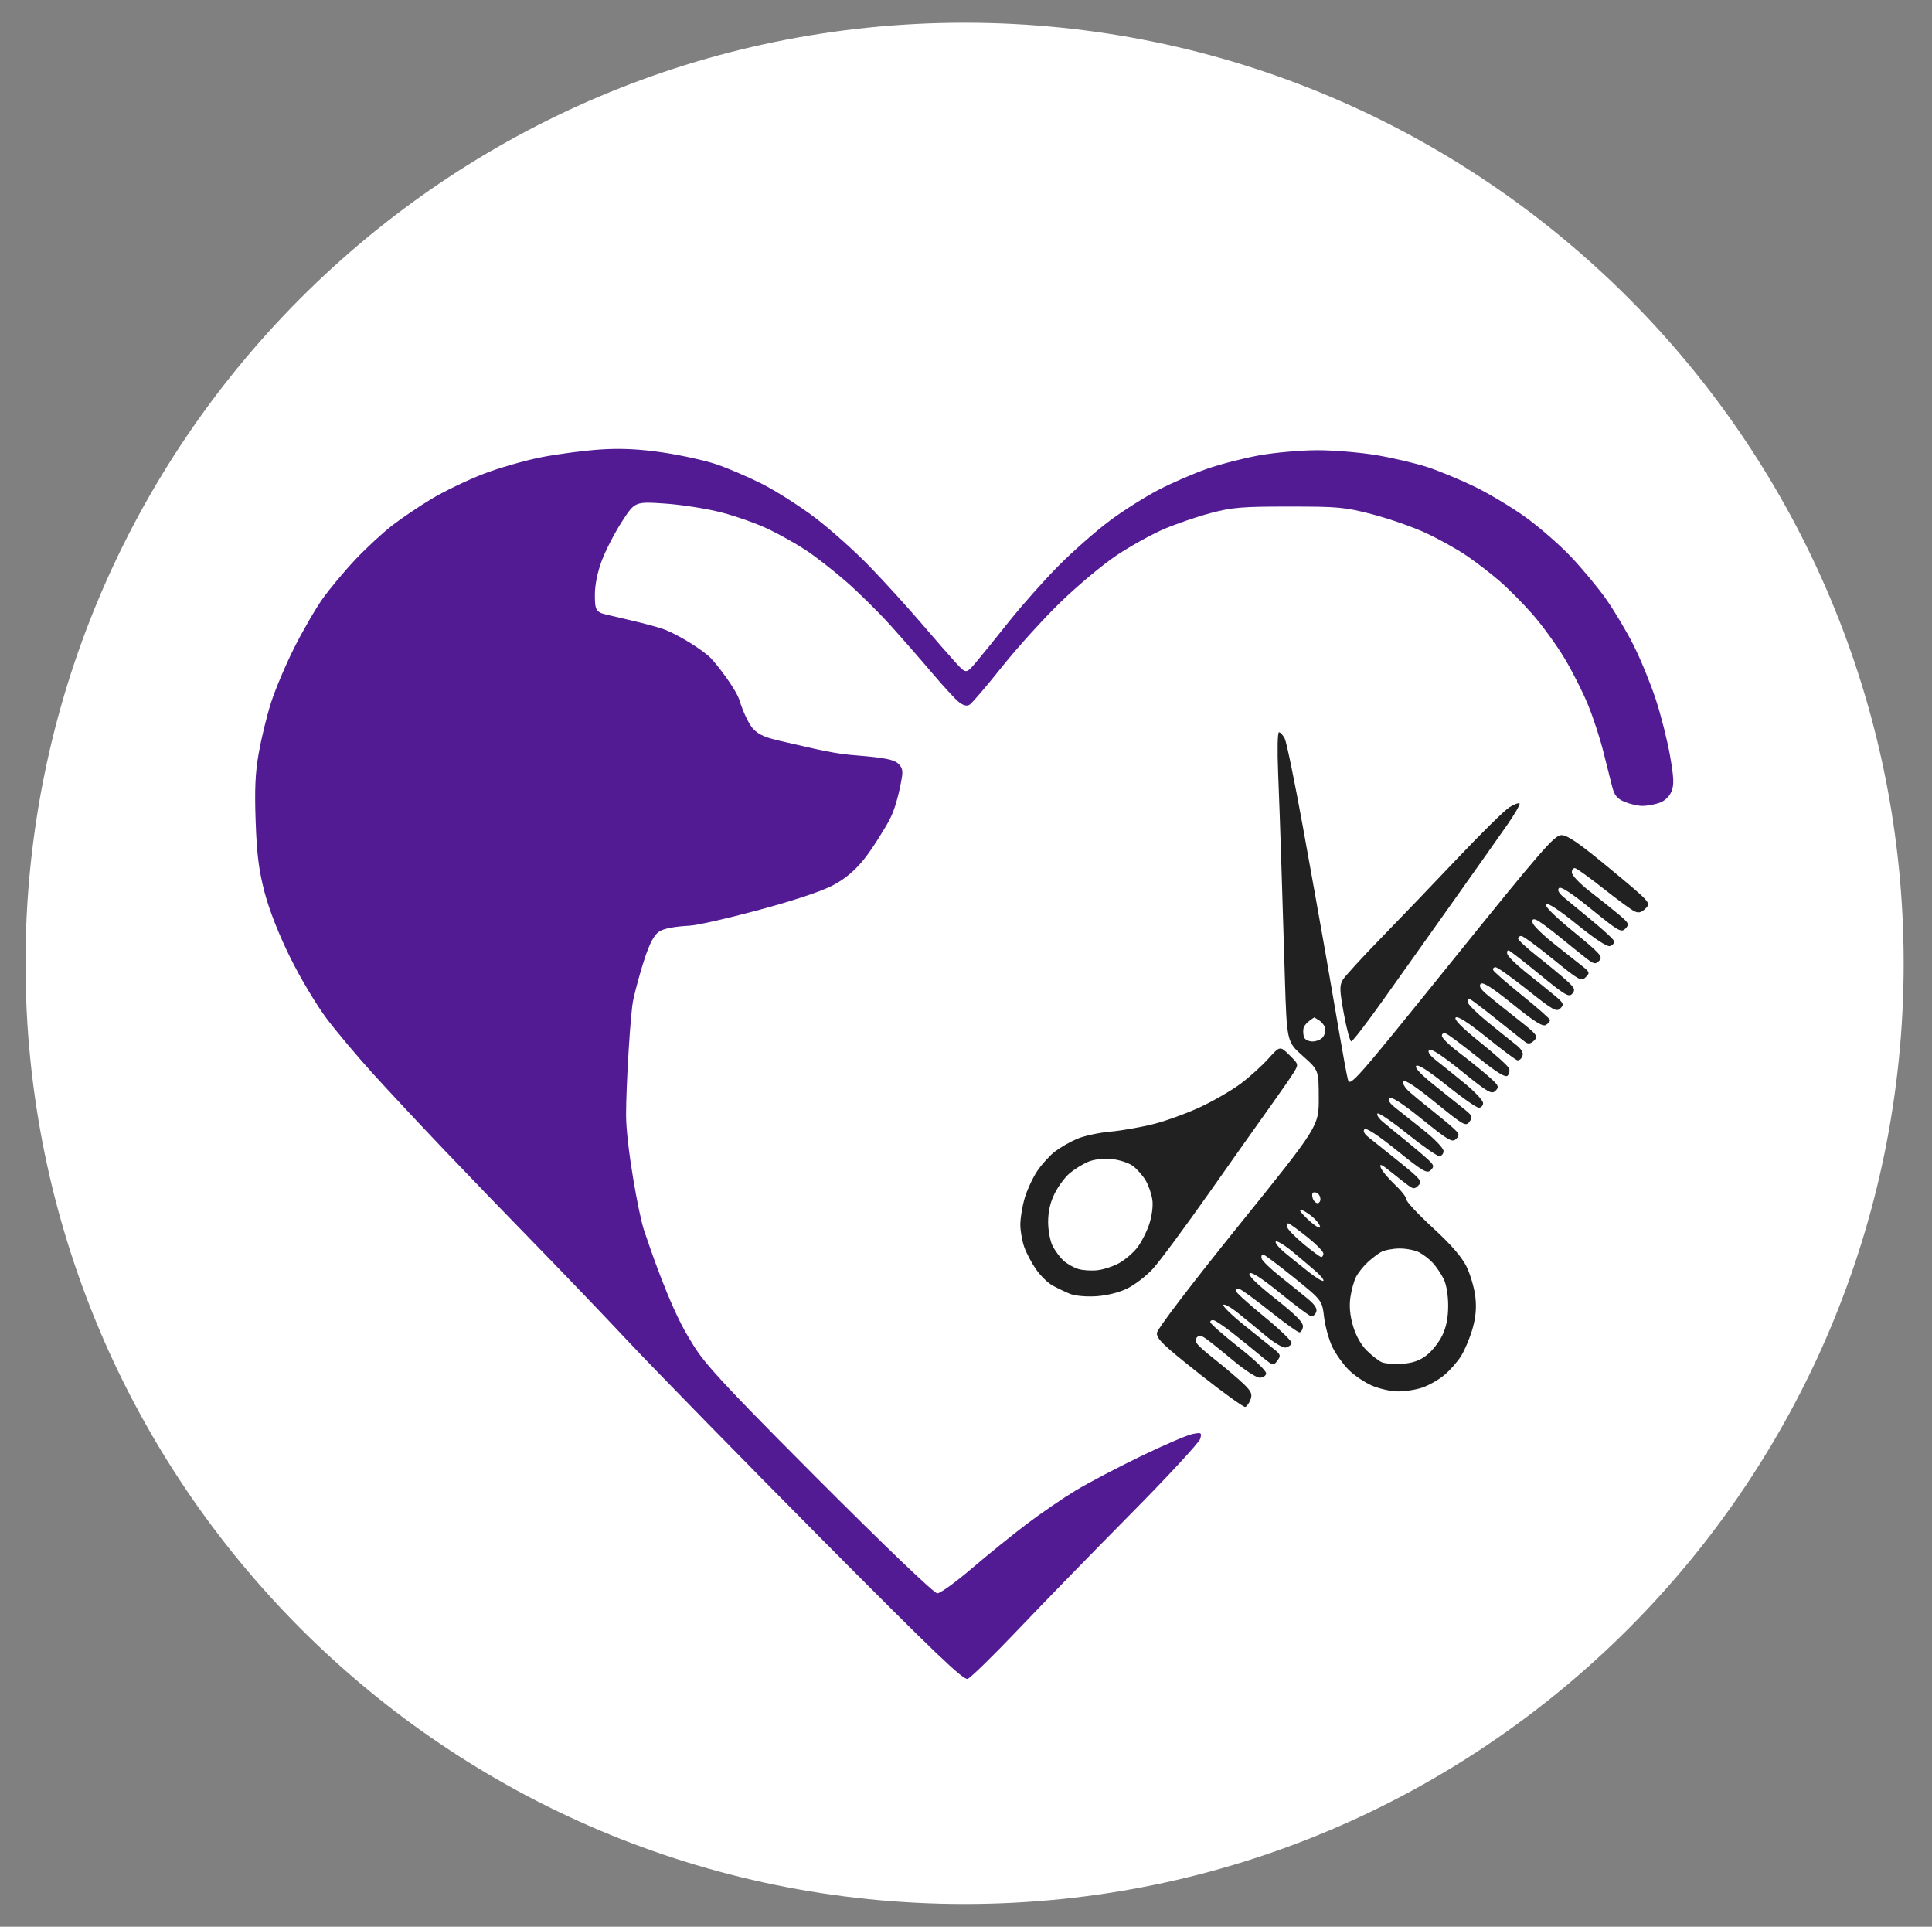<?xml version="1.0" encoding="UTF-8"?>
<svg width="341px" height="340px" viewBox="0 0 341 340" xmlns="http://www.w3.org/2000/svg" xmlns:xlink="http://www.w3.org/1999/xlink" version="1.1">
 <rect x="0" y="0" width="341" height="340" fill="#808080" stroke="none"/>
 <!-- Generated by Pixelmator Pro 1.5.4 -->
 <path id="Ellipse" d="M336 170 C336 78.324 261.791 4.006 170.25 4.006 78.709 4.006 4.5 78.324 4.5 170 4.5 261.676 78.709 335.994 170.25 335.994 261.791 335.994 336 261.676 336 170 Z" fill="#ffffff" fill-opacity="1" stroke="none"/>
 <path id="Logo-3" d="M170.801 296.259 C170.037 296.531 165.083 291.793 144.794 271.359 131.009 257.476 115.812 241.949 111.022 236.854 106.233 231.759 98.678 223.872 94.235 219.328 89.792 214.784 82.722 207.46 78.523 203.054 74.324 198.648 68.64 192.564 65.89 189.534 63.141 186.505 59.443 182.111 57.674 179.77 55.904 177.429 53.008 172.584 51.239 169.004 49.228 164.935 47.529 160.617 46.707 157.487 45.682 153.579 45.334 150.834 45.123 144.985 44.922 139.293 45.047 136.385 45.665 132.894 46.113 130.365 47.072 126.415 47.797 124.114 48.521 121.814 50.355 117.453 51.87 114.424 53.386 111.394 55.665 107.452 56.935 105.663 58.205 103.873 60.82 100.745 62.745 98.711 64.67 96.677 67.589 93.977 69.231 92.711 70.873 91.445 73.989 89.342 76.154 88.039 78.319 86.736 82.375 84.777 85.167 83.686 87.96 82.595 92.696 81.23 95.693 80.653 98.69 80.076 103.415 79.467 106.193 79.3 109.755 79.085 112.94 79.245 116.995 79.843 120.157 80.308 124.38 81.238 126.379 81.908 128.377 82.578 132.014 84.133 134.459 85.363 136.905 86.593 141.12 89.276 143.825 91.324 146.531 93.372 150.89 97.267 153.513 99.979 156.135 102.691 160.185 107.138 162.513 109.861 164.84 112.584 167.593 115.739 168.629 116.871 170.514 118.93 170.514 118.93 172.217 116.927 173.154 115.826 175.794 112.566 178.083 109.684 180.372 106.802 184.345 102.335 186.912 99.759 189.479 97.182 193.529 93.624 195.912 91.852 198.295 90.08 202.157 87.64 204.495 86.43 206.832 85.22 210.657 83.56 212.995 82.741 215.332 81.922 219.495 80.847 222.245 80.352 224.995 79.857 229.607 79.448 232.495 79.443 235.382 79.438 240.107 79.833 242.995 80.321 245.882 80.808 249.932 81.763 251.995 82.443 254.057 83.123 257.77 84.661 260.245 85.86 262.72 87.06 266.712 89.444 269.117 91.159 271.522 92.875 275.15 96.018 277.178 98.144 279.207 100.271 282.042 103.677 283.477 105.714 284.913 107.75 287.093 111.412 288.323 113.851 289.552 116.29 291.311 120.571 292.23 123.365 293.15 126.159 294.288 130.643 294.758 133.329 295.453 137.295 295.5 138.49 295.007 139.681 294.635 140.582 293.811 141.354 292.873 141.681 292.033 141.975 290.697 142.214 289.904 142.214 289.111 142.214 287.697 141.894 286.76 141.502 285.432 140.947 284.949 140.369 284.563 138.873 284.291 137.819 283.592 135.045 283.01 132.707 282.428 130.37 281.203 126.619 280.288 124.372 279.373 122.125 277.487 118.4 276.095 116.093 274.704 113.786 272.187 110.326 270.502 108.404 268.816 106.482 266.172 103.82 264.625 102.488 263.078 101.156 260.474 99.156 258.838 98.043 257.202 96.931 254.03 95.16 251.788 94.108 249.547 93.056 245.303 91.563 242.357 90.791 237.396 89.49 236.302 89.387 227.512 89.387 219.179 89.387 217.488 89.528 213.634 90.549 211.22 91.189 207.485 92.474 205.335 93.405 203.185 94.337 199.484 96.393 197.11 97.974 194.737 99.556 190.328 103.228 187.313 106.135 184.298 109.041 179.587 114.236 176.844 117.678 174.1 121.121 171.524 124.132 171.119 124.369 170.634 124.654 169.986 124.483 169.218 123.869 168.577 123.356 166.432 121.021 164.45 118.68 162.469 116.339 159.137 112.53 157.046 110.216 154.955 107.901 151.448 104.448 149.252 102.542 147.057 100.636 143.907 98.182 142.252 97.09 140.598 95.997 137.624 94.326 135.644 93.376 133.663 92.427 129.939 91.102 127.368 90.433 124.797 89.764 120.301 89.056 117.377 88.86 112.06 88.503 112.06 88.503 109.757 92.068 108.491 94.029 106.901 97.105 106.225 98.906 105.463 100.932 104.995 103.227 104.995 104.932 104.995 107.302 105.151 107.756 106.12 108.195 106.738 108.476 114.914 110.134 117.497 111.167 119.822 112.097 124.021 114.647 125.497 116.174 126.488 117.2 129.91 121.575 130.522 123.584 131.147 125.637 132.206 127.843 132.939 128.623 133.943 129.69 135.192 130.214 138.345 130.891 140.601 131.376 146.402 132.886 150 133.196 154.302 133.567 157.58 133.787 158.552 134.76 159.448 135.658 159.386 136.17 158.999 138.205 158.807 139.214 158.523 140.549 157.997 142.212 157.356 144.238 156.643 145.358 155.497 147.219 154.683 148.541 153.351 150.667 152 152.224 150.826 153.576 149.272 155.047 146.998 156.232 142.109 158.78 124.302 163.215 121.673 163.351 119.041 163.487 117.157 163.852 116.346 164.385 115.467 164.962 114.7 166.382 113.792 169.114 113.077 171.261 112.16 174.594 111.753 176.519 111.275 178.778 110.509 191.428 110.503 196.691 110.498 202.024 112.75 214.361 113.675 217.101 114.599 219.84 118.128 230.415 121.51 235.956 123.891 239.859 123.979 240.598 144.021 260.665 156.502 273.162 164.867 281.169 165.442 281.169 165.96 281.169 168.715 279.175 171.564 276.738 174.413 274.302 178.78 270.771 181.268 268.893 183.755 267.016 187.59 264.39 189.788 263.059 191.987 261.728 197.152 259.009 201.265 257.018 205.379 255.027 209.511 253.245 210.448 253.059 212.049 252.741 212.134 252.792 211.847 253.888 211.68 254.531 206.175 260.481 199.614 267.111 193.053 273.741 184.099 282.935 179.715 287.541 175.331 292.147 171.32 296.07 170.801 296.259 Z" fill="#531b93" fill-opacity="1" stroke="none"/>
 <path id="comb-and-scissor-2" d="M219.795 248.272 C219.516 248.366 215.861 245.73 211.672 242.414 205.185 237.28 204.078 236.205 204.209 235.17 204.297 234.472 210.418 226.446 218.568 216.342 232.775 198.731 232.775 198.731 232.762 193.78 232.75 188.829 232.75 188.829 229.94 186.333 227.129 183.838 227.129 183.838 226.776 172.423 226.582 166.146 226.301 157.066 226.153 152.247 226.005 147.428 225.751 140.274 225.59 136.35 225.425 132.331 225.49 129.215 225.74 129.214 225.984 129.214 226.443 129.72 226.76 130.338 227.078 130.957 228.504 137.883 229.929 145.728 231.354 153.574 233.17 163.709 233.964 168.251 234.758 172.794 235.885 179.325 236.47 182.766 237.054 186.208 237.699 189.68 237.902 190.483 238.254 191.875 239.096 190.919 256.239 169.656 272.18 149.884 274.365 147.37 275.607 147.367 276.663 147.364 278.784 148.836 284.218 153.34 291.369 159.269 291.42 159.325 290.454 160.297 289.724 161.031 289.233 161.162 288.495 160.817 287.953 160.564 285.519 158.784 283.086 156.862 280.653 154.941 278.381 153.296 278.037 153.208 277.693 153.12 277.421 153.459 277.432 153.961 277.443 154.476 278.813 155.919 280.58 157.277 282.3 158.598 284.602 160.436 285.697 161.359 287.524 162.902 287.621 163.106 286.89 163.858 286.157 164.613 285.685 164.344 280.882 160.442 277.423 157.632 275.501 156.375 275.171 156.705 274.839 157.037 275.102 157.568 275.955 158.292 276.661 158.891 278.972 160.8 281.091 162.535 283.209 164.271 284.943 165.907 284.944 166.172 284.945 166.437 284.603 166.786 284.184 166.948 283.701 167.135 281.583 165.753 278.366 163.15 275.177 160.569 273.134 159.233 272.836 159.534 272.537 159.834 274.334 161.626 277.7 164.384 282.494 168.313 282.959 168.836 282.273 169.527 281.586 170.218 281.34 170.165 279.853 169.007 278.943 168.298 276.796 166.573 275.083 165.174 273.37 163.775 271.6 162.489 271.15 162.318 270.565 162.095 270.383 162.244 270.51 162.842 270.608 163.301 272.266 164.932 274.195 166.465 276.123 167.998 278.377 169.782 279.203 170.43 280.602 171.529 280.648 171.665 279.874 172.443 279.1 173.222 278.708 173.004 274.062 169.219 271.322 166.986 268.823 165.16 268.51 165.161 268.197 165.162 267.942 165.368 267.943 165.62 267.943 165.872 269.465 167.276 271.325 168.741 273.185 170.206 275.488 172.11 276.443 172.973 277.932 174.318 278.085 174.654 277.521 175.338 276.939 176.043 276.289 175.664 271.839 172.027 269.075 169.768 266.598 167.837 266.333 167.738 266.068 167.638 265.93 167.901 266.026 168.323 266.123 168.745 267.565 170.175 269.232 171.502 270.899 172.829 273.147 174.643 274.227 175.534 275.998 176.994 276.116 177.23 275.421 177.929 274.727 178.628 274.155 178.309 269.611 174.691 266.839 172.485 264.301 170.679 263.971 170.68 263.641 170.681 263.447 170.903 263.54 171.173 263.632 171.443 265.92 173.447 268.624 175.627 271.328 177.807 273.557 179.77 273.577 179.988 273.598 180.206 273.277 180.598 272.866 180.86 272.299 181.22 270.878 180.335 266.998 177.204 263.39 174.293 261.721 173.23 261.349 173.605 260.976 173.98 261.313 174.551 262.489 175.538 263.406 176.309 265.83 178.254 267.875 179.862 271.309 182.562 271.531 182.848 270.782 183.602 270.213 184.174 269.763 184.272 269.276 183.928 268.894 183.658 266.624 181.865 264.231 179.943 261.838 178.021 259.654 176.367 259.377 176.267 259.1 176.167 258.952 176.43 259.048 176.852 259.144 177.273 260.716 178.834 262.541 180.32 264.367 181.807 266.574 183.58 267.447 184.261 268.572 185.137 268.937 185.752 268.702 186.37 268.52 186.85 268.114 187.176 267.8 187.095 267.486 187.013 265.023 185.172 262.327 183.003 259.06 180.374 257.259 179.227 256.927 179.561 256.594 179.896 258.033 181.35 261.244 183.923 263.893 186.046 266.19 188.117 266.347 188.526 266.505 188.934 266.391 189.513 266.094 189.812 265.707 190.202 264.203 189.272 260.77 186.521 258.139 184.412 255.648 182.558 255.235 182.4 254.792 182.232 254.488 182.393 254.496 182.793 254.502 183.167 255.799 184.444 257.378 185.631 258.956 186.818 261.259 188.667 262.495 189.74 264.522 191.498 264.667 191.765 263.971 192.465 263.275 193.165 262.688 192.828 257.97 189.015 254.546 186.248 252.57 184.958 252.247 185.28 251.924 185.602 252.334 186.223 253.439 187.085 254.366 187.808 256.618 189.619 258.443 191.11 260.269 192.601 261.764 194.192 261.765 194.647 261.766 195.101 261.429 195.473 261.017 195.474 260.604 195.475 258.057 193.702 255.357 191.533 252.148 188.955 250.277 187.76 249.958 188.082 249.638 188.403 250.819 189.644 253.367 191.664 255.511 193.363 257.887 195.265 258.648 195.889 259.869 196.892 259.952 197.133 259.354 197.955 258.723 198.825 258.334 198.605 253.371 194.567 249.883 191.73 247.94 190.449 247.705 190.832 247.498 191.169 247.963 191.96 248.807 192.707 249.611 193.417 251.394 194.883 252.77 195.964 254.147 197.045 255.83 198.448 256.511 199.081 257.612 200.106 257.666 200.316 257 200.987 256.334 201.657 255.672 201.274 251.012 197.518 247.517 194.702 245.608 193.464 245.275 193.799 244.942 194.134 245.274 194.692 246.272 195.476 247.096 196.122 249.348 197.907 251.276 199.443 253.235 201.002 254.784 202.625 254.786 203.119 254.787 203.605 254.45 204.003 254.038 204.004 253.625 204.005 251.083 202.235 248.387 200.07 245.692 197.905 243.325 196.297 243.128 196.495 242.931 196.694 243.342 197.343 244.042 197.938 244.741 198.532 246.545 200.012 248.05 201.227 249.555 202.442 251.344 203.957 252.025 204.594 253.116 205.615 253.176 205.84 252.527 206.493 251.878 207.146 251.17 206.733 246.552 203.011 243.205 200.313 241.141 198.963 240.835 199.271 240.529 199.579 240.794 200.097 241.569 200.705 242.236 201.228 244.664 203.17 246.964 205.021 250.73 208.052 251.069 208.462 250.377 209.159 249.71 209.83 249.477 209.839 248.622 209.23 248.08 208.843 246.67 207.742 245.488 206.783 243.829 205.436 243.423 205.267 243.704 206.037 243.903 206.585 245.021 207.932 246.186 209.031 247.352 210.13 248.274 211.317 248.235 211.669 248.196 212.021 250.293 214.267 252.895 216.66 256.107 219.615 258.017 221.815 258.847 223.517 259.519 224.894 260.217 227.28 260.397 228.818 260.627 230.781 260.476 232.479 259.892 234.512 259.433 236.106 258.528 238.256 257.879 239.291 257.23 240.326 255.886 241.848 254.891 242.673 253.896 243.499 252.138 244.49 250.986 244.876 249.834 245.262 247.871 245.556 246.625 245.53 245.378 245.504 243.332 245.031 242.078 244.479 240.823 243.927 239.003 242.684 238.032 241.717 237.062 240.751 235.772 238.94 235.166 237.693 234.56 236.446 233.903 234.085 233.707 232.446 233.351 229.466 233.351 229.466 228.341 225.415 225.585 223.187 223.146 221.362 222.919 221.361 222.693 221.359 222.581 221.677 222.671 222.068 222.761 222.458 224.198 223.862 225.865 225.189 227.532 226.516 229.737 228.295 230.765 229.143 232.092 230.237 232.54 230.934 232.309 231.542 232.129 232.014 231.709 232.333 231.374 232.252 231.039 232.17 228.579 230.327 225.905 228.156 222.731 225.578 220.876 224.379 220.556 224.701 220.237 225.022 221.804 226.565 225.074 229.15 228.722 232.034 230.05 233.378 229.972 234.108 229.913 234.659 229.629 235.111 229.341 235.111 229.053 235.112 226.704 233.428 224.122 231.369 221.539 229.31 219.127 227.553 218.761 227.465 218.395 227.377 218.096 227.515 218.097 227.771 218.097 228.028 220.365 230.087 223.135 232.346 225.906 234.605 228.086 236.716 227.98 237.036 227.875 237.357 227.403 237.695 226.932 237.787 226.461 237.88 224.903 236.973 223.469 235.771 222.035 234.569 219.81 232.742 218.526 231.712 217.241 230.682 216.072 230.032 215.927 230.268 215.782 230.504 217.432 232.115 219.594 233.847 221.756 235.58 224.12 237.476 224.849 238.061 226.047 239.024 226.104 239.219 225.456 240.109 224.761 241.062 224.667 241.032 222.366 239.115 221.061 238.027 218.843 236.239 217.437 235.141 216.031 234.043 214.595 233.072 214.245 232.984 213.896 232.896 213.61 233.038 213.61 233.3 213.611 233.563 215.86 235.545 218.608 237.706 221.524 239.999 223.553 241.948 223.479 242.387 223.41 242.8 222.884 243.125 222.31 243.108 221.736 243.091 219.714 241.785 217.818 240.205 215.922 238.624 213.776 236.901 213.049 236.374 211.929 235.563 211.64 235.524 211.148 236.122 210.678 236.692 211.262 237.378 214.225 239.733 216.237 241.333 218.617 243.352 219.514 244.221 220.846 245.512 221.068 246.012 220.723 246.951 220.491 247.584 220.074 248.178 219.795 248.272 Z M247.468 240.657 C249.329 240.538 250.543 240.118 251.788 239.162 252.74 238.431 253.99 236.853 254.565 235.655 255.285 234.156 255.609 232.505 255.603 230.356 255.599 228.476 255.272 226.599 254.783 225.634 254.336 224.754 253.489 223.507 252.901 222.862 252.313 222.218 251.223 221.376 250.48 220.99 249.736 220.605 248.16 220.301 246.978 220.313 245.796 220.326 244.34 220.611 243.743 220.948 243.146 221.283 242.058 222.123 241.325 222.813 240.592 223.504 239.7 224.636 239.342 225.329 238.984 226.022 238.537 227.635 238.348 228.913 238.117 230.488 238.265 232.12 238.808 233.974 239.307 235.676 240.228 237.32 241.243 238.323 242.142 239.21 243.328 240.135 243.878 240.379 244.429 240.623 246.044 240.748 247.468 240.657 Z M233.576 226.021 C233.722 225.874 233.16 225.154 232.327 224.422 231.494 223.689 229.625 222.107 228.173 220.905 226.722 219.703 225.375 218.885 225.18 219.087 224.985 219.288 225.728 220.198 226.83 221.108 227.932 222.018 229.841 223.556 231.073 224.525 232.303 225.494 233.43 226.167 233.576 226.021 Z M233.207 221.821 C233.413 221.827 233.581 221.547 233.58 221.2 233.58 220.853 232.316 219.56 230.773 218.328 229.23 217.095 227.743 216.005 227.469 215.905 227.195 215.805 227.05 216.063 227.146 216.478 227.242 216.893 228.561 218.262 230.076 219.522 231.592 220.781 233.001 221.816 233.207 221.821 Z M232.958 216.603 C233.127 216.433 232.713 215.75 232.039 215.085 231.364 214.42 230.362 213.732 229.812 213.555 229.14 213.341 229.443 213.841 230.73 215.074 231.786 216.086 232.788 216.774 232.958 216.603 Z M232.543 212.32 C232.826 212.319 233.058 211.994 233.057 211.597 233.056 211.2 232.814 210.728 232.521 210.547 232.227 210.366 231.862 210.344 231.709 210.498 231.556 210.651 231.565 211.125 231.729 211.549 231.893 211.974 232.259 212.321 232.543 212.32 Z M231.977 179.528 C230.623 180.387 230.155 181.02 230.064 181.488 229.974 181.957 230.025 182.665 230.178 183.062 230.331 183.458 230.998 183.782 231.661 183.78 232.323 183.778 233.135 183.449 233.466 183.048 233.796 182.648 233.991 181.939 233.898 181.474 233.806 181.008 233.335 180.38 232.853 180.078 L231.977 179.528 Z M238.51 183.763 C238.274 183.764 237.682 181.583 237.196 178.917 236.43 174.718 236.405 173.913 237.01 172.9 237.394 172.257 240.403 168.968 243.697 165.59 246.991 162.213 253.108 155.835 257.291 151.419 261.474 147.002 265.579 142.965 266.413 142.448 267.247 141.931 268.051 141.629 268.199 141.777 268.348 141.924 267.385 143.604 266.06 145.509 264.735 147.415 260.431 153.51 256.494 159.054 252.558 164.598 246.998 172.425 244.139 176.448 241.28 180.47 238.747 183.762 238.51 183.763 Z M193.442 228.744 C191.689 228.852 189.699 228.667 188.848 228.318 188.022 227.98 186.656 227.326 185.811 226.866 184.967 226.406 183.648 225.126 182.879 224.021 182.111 222.917 181.175 221.157 180.8 220.111 180.424 219.065 180.104 217.292 180.09 216.172 180.075 215.051 180.421 212.916 180.858 211.427 181.296 209.938 182.309 207.76 183.11 206.588 183.911 205.417 185.302 203.892 186.202 203.202 187.101 202.511 188.837 201.513 190.058 200.984 191.279 200.454 193.948 199.873 195.989 199.69 198.03 199.508 201.516 198.892 203.736 198.321 205.955 197.749 209.668 196.387 211.988 195.294 214.307 194.201 217.452 192.373 218.977 191.232 220.503 190.09 222.688 188.119 223.833 186.851 225.915 184.545 225.915 184.545 227.572 186.169 229.2 187.764 229.214 187.817 228.398 189.171 227.941 189.929 226.192 192.468 224.51 194.814 222.828 197.159 217.876 204.157 213.505 210.364 209.135 216.572 204.611 222.678 203.451 223.933 202.292 225.189 200.261 226.742 198.938 227.385 197.473 228.097 195.327 228.628 193.442 228.744 Z M193.807 224.139 C194.89 224 196.59 223.425 197.585 222.862 198.581 222.298 199.975 221.105 200.684 220.211 201.393 219.317 202.35 217.473 202.81 216.114 203.296 214.682 203.543 212.856 203.398 211.77 203.261 210.74 202.731 209.187 202.221 208.32 201.712 207.453 200.691 206.296 199.954 205.749 199.217 205.201 197.522 204.651 196.187 204.526 194.687 204.385 193.097 204.578 192.026 205.031 191.072 205.434 189.614 206.339 188.785 207.043 187.956 207.747 186.762 209.362 186.133 210.632 185.362 212.188 184.99 213.826 184.995 215.65 184.999 217.141 185.359 219.046 185.797 219.889 186.234 220.73 187.089 221.881 187.698 222.446 188.307 223.011 189.487 223.68 190.321 223.933 191.156 224.185 192.724 224.279 193.807 224.139 Z" fill="#212121" fill-opacity="1" stroke="none"/>
</svg>
